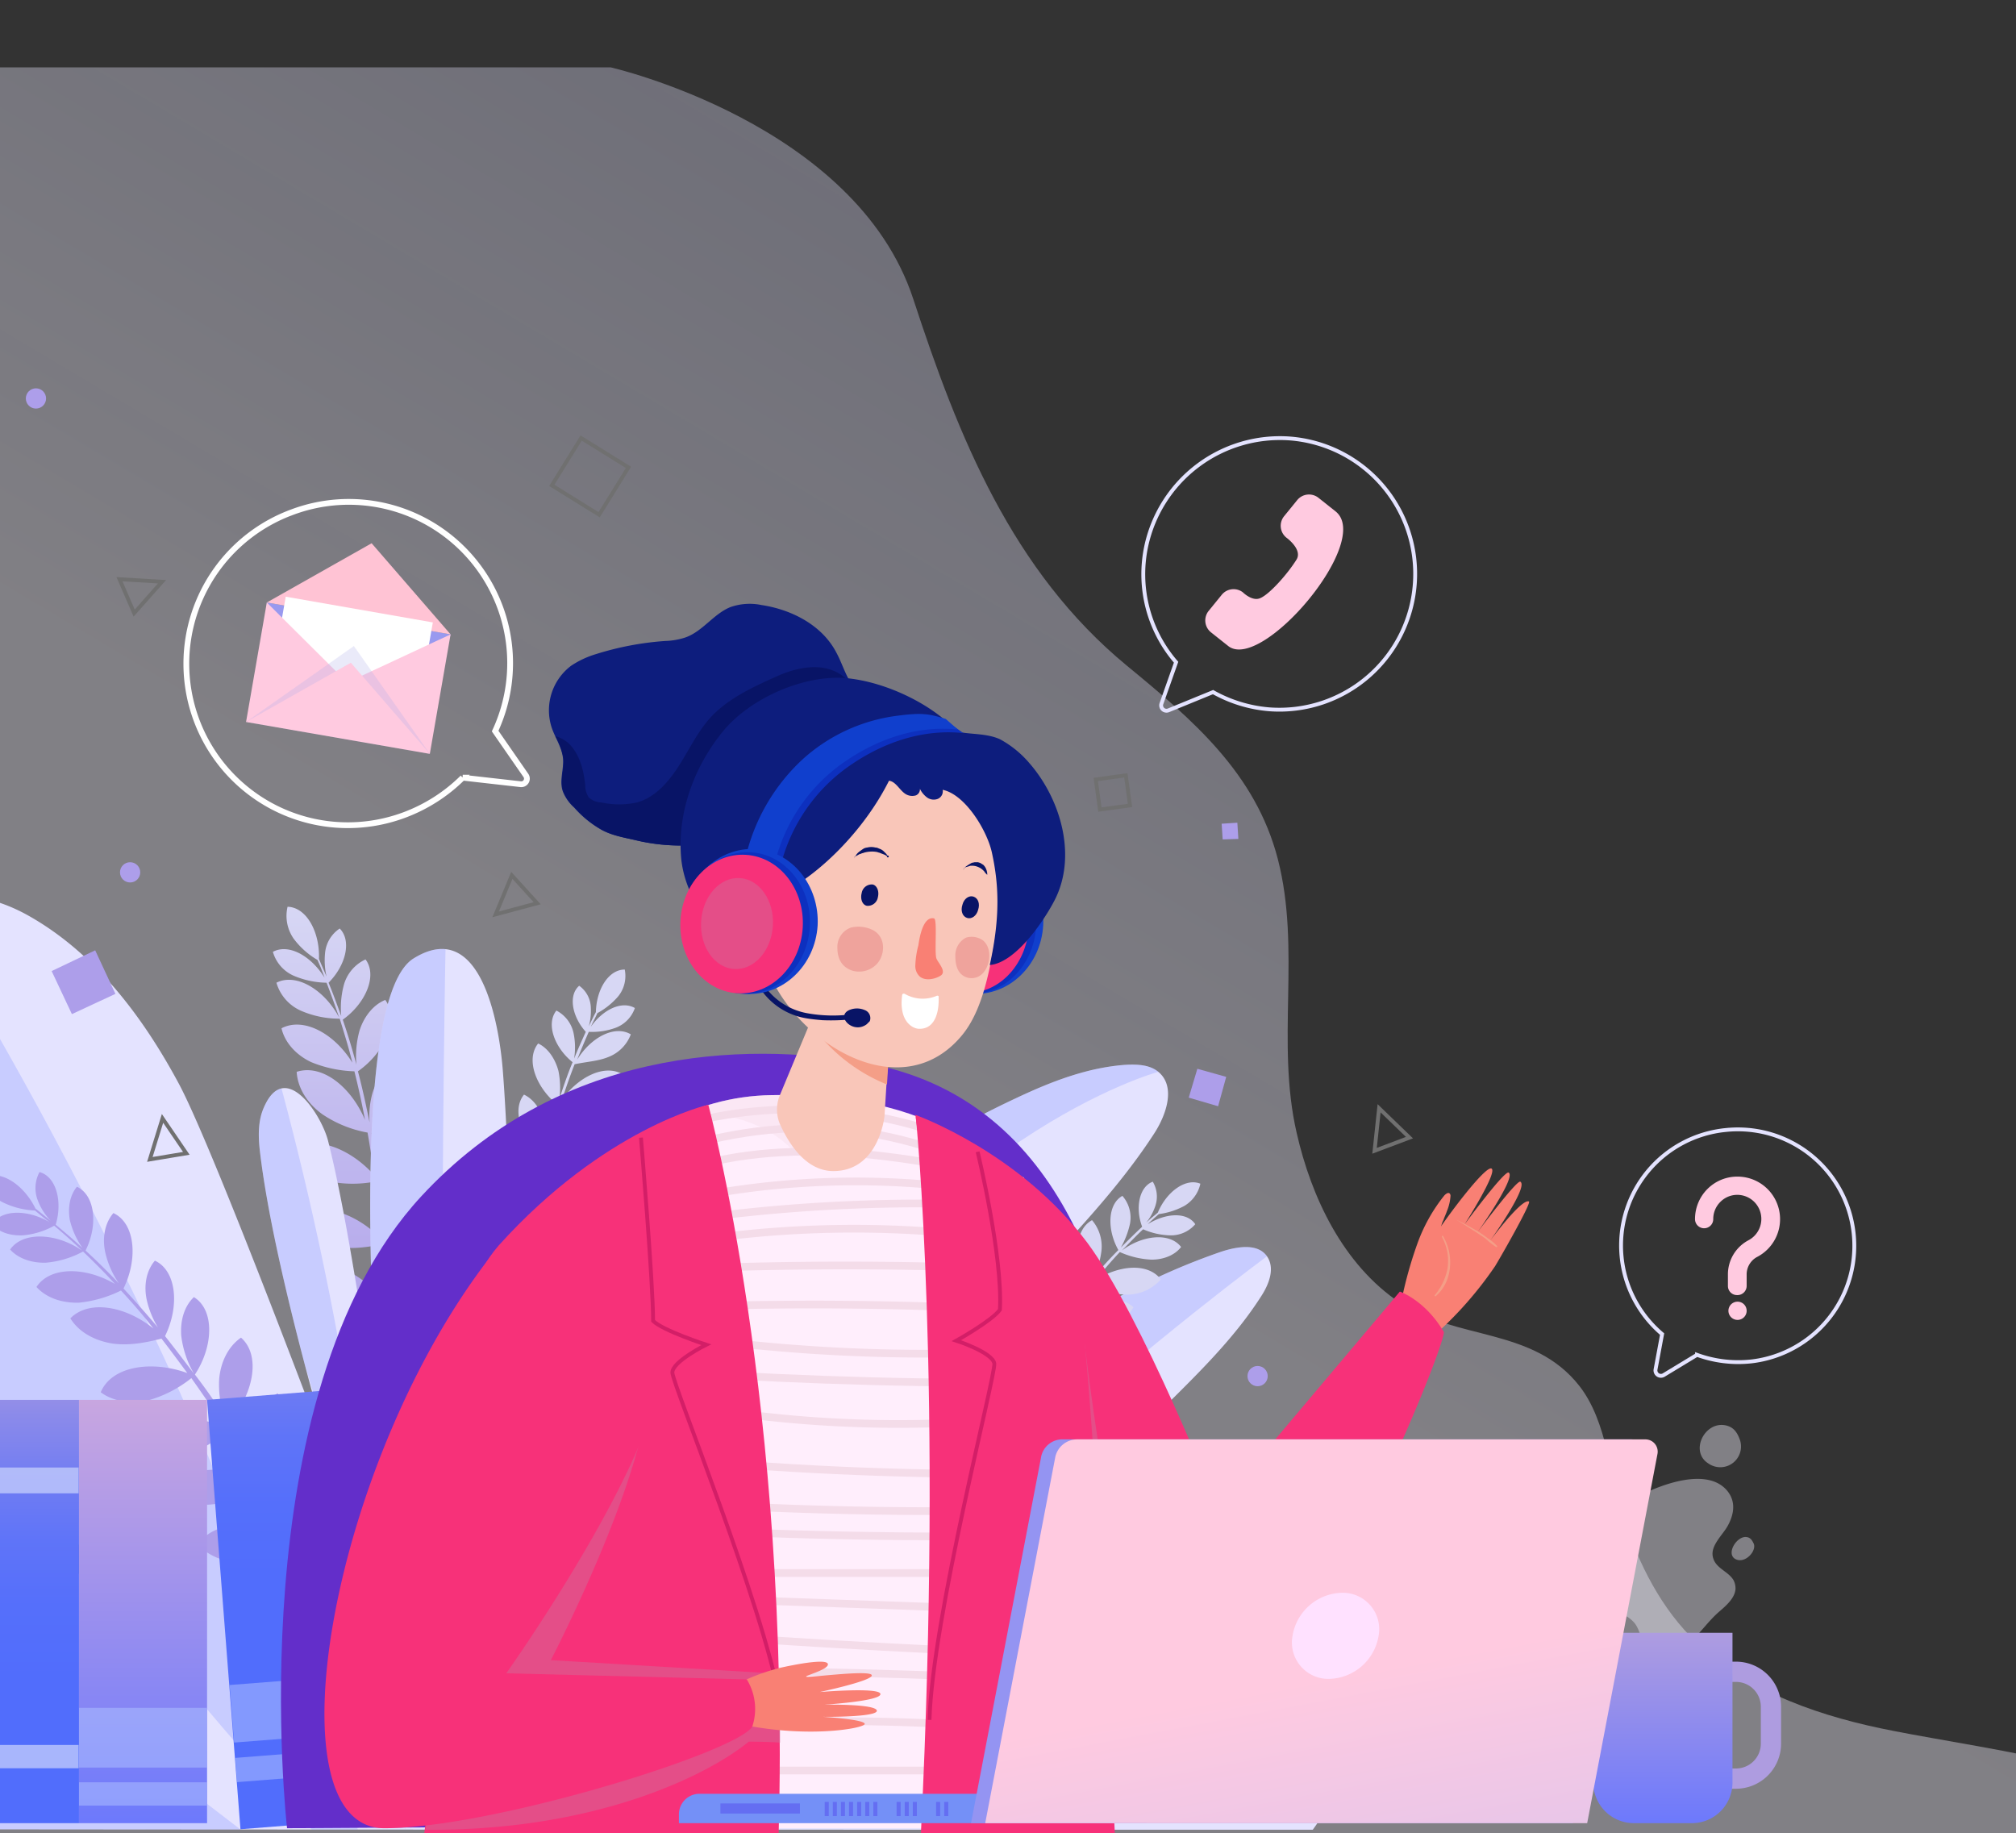 <svg id="OBJECTS" xmlns="http://www.w3.org/2000/svg" xmlns:xlink="http://www.w3.org/1999/xlink" width="523.173" height="475.743" viewBox="0 0 523.173 475.743">
  <rect x="0" y="0" width="523.173" height="475.743" fill="#333333" stroke="none"/>
  <defs>
    <clipPath id="clip-path">
      <rect id="Rectangle_187" data-name="Rectangle 187" width="523.173" height="475.743"/>
    </clipPath>
    <linearGradient id="linear-gradient" x1="2.174" y1="0.139" x2="1.286" y2="1.283" gradientUnits="objectBoundingBox">
      <stop offset="0" stop-color="#babeff" stop-opacity="0.2"/>
      <stop offset="1" stop-color="#f6f3ff" stop-opacity="0.4"/>
    </linearGradient>
    <linearGradient id="linear-gradient-2" x1="21.65" y1="1" x2="21.65" y2="-0.001" gradientUnits="objectBoundingBox">
      <stop offset="0" stop-color="#ad9eea"/>
      <stop offset="0.25" stop-color="#b3a6eb"/>
      <stop offset="0.645" stop-color="#c4bdef"/>
      <stop offset="1" stop-color="#d7d7f4"/>
    </linearGradient>
    <clipPath id="clip-path-2">
      <path id="Path_505" data-name="Path 505" d="M951.976,559.24a50.981,50.981,0,0,0,3.942-6.306c5.649-11.036,6.175-23.912,5.255-36.262a174.492,174.492,0,0,0-8.277-41.78c-1.708-4.993-3.942-10.511-8.934-12.613-3.679-1.577-8.014-.788-11.956.131a148.159,148.159,0,0,0-45.065,19.576c12.35-23.649,37.051-38.5,51.5-60.962,2.1-3.153,3.81-7.358,1.708-10.511-2.365-3.547-7.752-2.628-11.825-1.314a171.65,171.65,0,0,0-86.188,65.824c8.8-38.758,46.9-62.933,68.583-96.3,3.285-4.993,5.781-12.35,1.182-16.16-2.234-1.839-5.387-1.971-8.277-1.839-9.985.657-19.445,4.336-28.379,8.54a244.411,244.411,0,0,0-85.794,66.612c5.912-16.817,22.2-27.985,29.167-44.408,1.839-4.2,2.5-9.985-1.314-12.35-2.234-1.445-5.255-1.051-7.883-.394-35.474,8.671-64.641,71.079-64.641,71.079s-.788-59.78-3.022-87.9c-.92-11.3-5.518-39.678-23.124-28.773-18.788,11.562-8.409,128.888-8.409,128.888s-7.095-55.313-13.8-81.59c-1.708-6.7-11.168-21.416-16.686-8.54-1.445,3.285-1.445,7.095-1.051,10.774,3.547,31.4,19.839,84.743,19.839,84.743S667,382.923,657.676,365.58,636,331.814,618.786,322.092c-23.649-13.4-49.926-1.182-52.422,28.773-5.255,60.962,103.268,182.493,125.209,204.7-54-80.013-168.041-134.012-199.31-109.969-4.467,3.416-12.35,10.9-7.095,27.328,5.124,15.9,69.634,86.188,109.575,86.188C661.748,559.24,951.976,559.24,951.976,559.24Z" transform="translate(-483.425 -316.684)"/>
    </clipPath>
    <linearGradient id="linear-gradient-3" x1="7.548" y1="0.997" x2="8.402" y2="0.022" gradientUnits="objectBoundingBox">
      <stop offset="0" stop-color="#5b6dff" stop-opacity="0.2"/>
      <stop offset="1" stop-color="#5b6dff" stop-opacity="0.102"/>
    </linearGradient>
    <linearGradient id="linear-gradient-4" x1="21.339" y1="0.897" x2="23.265" y2="0.037" xlink:href="#linear-gradient-3"/>
    <linearGradient id="linear-gradient-5" x1="27.192" y1="0.872" x2="30.318" y2="0.054" xlink:href="#linear-gradient-3"/>
    <linearGradient id="linear-gradient-6" x1="10.515" y1="0.792" x2="11.389" y2="0.172" xlink:href="#linear-gradient-3"/>
    <linearGradient id="linear-gradient-7" x1="4.688" y1="0.736" x2="5.094" y2="0.212" xlink:href="#linear-gradient-3"/>
    <linearGradient id="linear-gradient-8" x1="5.113" y1="0.7" x2="5.411" y2="0.24" xlink:href="#linear-gradient-3"/>
    <linearGradient id="linear-gradient-9" x1="5.164" y1="1.207" x2="5.596" y2="-0.237" xlink:href="#linear-gradient-3"/>
    <linearGradient id="linear-gradient-10" x1="12.39" y1="0.765" x2="13.194" y2="-0.836" xlink:href="#linear-gradient-2"/>
    <linearGradient id="linear-gradient-11" x1="9.904" y1="0.916" x2="8.727" y2="0.061" xlink:href="#linear-gradient-2"/>
    <linearGradient id="linear-gradient-12" x1="21.514" y1="0.917" x2="20.188" y2="0.061" xlink:href="#linear-gradient-2"/>
    <linearGradient id="linear-gradient-13" x1="116.717" y1="10.45" x2="117.684" y2="11.368" xlink:href="#linear-gradient-2"/>
    <linearGradient id="linear-gradient-14" x1="68.078" y1="-7.157" x2="68.849" y2="-6.426" xlink:href="#linear-gradient-2"/>
    <linearGradient id="linear-gradient-15" x1="52.619" y1="22.061" x2="53.451" y2="22.85" xlink:href="#linear-gradient-2"/>
    <linearGradient id="linear-gradient-16" x1="213.4" y1="0.948" x2="213.768" y2="0.042" xlink:href="#linear-gradient-2"/>
    <linearGradient id="linear-gradient-17" x1="222.699" y1="0.957" x2="223.066" y2="0.051" xlink:href="#linear-gradient-2"/>
    <linearGradient id="linear-gradient-18" x1="102.058" y1="0.952" x2="102.425" y2="0.046" xlink:href="#linear-gradient-2"/>
    <linearGradient id="linear-gradient-19" x1="15.701" y1="0.499" x2="14.704" y2="0.499" gradientUnits="objectBoundingBox">
      <stop offset="0" stop-color="#b6bcfc"/>
      <stop offset="1" stop-color="#ffcae0"/>
    </linearGradient>
    <linearGradient id="linear-gradient-20" x1="13.926" y1="0.739" x2="12.955" y2="0.163" xlink:href="#linear-gradient-19"/>
    <linearGradient id="linear-gradient-21" x1="21.994" y1="0.5" x2="20.994" y2="0.5" gradientUnits="objectBoundingBox">
      <stop offset="0" stop-color="#a79efc"/>
      <stop offset="1" stop-color="#ffc3d4"/>
    </linearGradient>
    <linearGradient id="linear-gradient-22" x1="40.33" y1="0.5" x2="39.326" y2="0.5" xlink:href="#linear-gradient-19"/>
    <linearGradient id="linear-gradient-23" x1="37.575" y1="0.502" x2="36.577" y2="0.502" xlink:href="#linear-gradient-19"/>
    <linearGradient id="linear-gradient-24" x1="22.22" y1="0.5" x2="21.22" y2="0.5" xlink:href="#linear-gradient-19"/>
    <linearGradient id="linear-gradient-25" x1="21.611" y1="0.753" x2="21.611" y2="-0.207" gradientUnits="objectBoundingBox">
      <stop offset="0.337" stop-color="#516dfc"/>
      <stop offset="0.512" stop-color="#556ffb"/>
      <stop offset="0.669" stop-color="#5f74f8"/>
      <stop offset="0.818" stop-color="#727df2"/>
      <stop offset="0.963" stop-color="#8b8aea"/>
      <stop offset="1" stop-color="#938ee8"/>
    </linearGradient>
    <linearGradient id="linear-gradient-26" x1="33.988" y1="1" x2="33.988" gradientUnits="objectBoundingBox">
      <stop offset="0" stop-color="#6d79fc"/>
      <stop offset="1" stop-color="#c8a6e0"/>
    </linearGradient>
    <linearGradient id="linear-gradient-27" x1="26.148" y1="1" x2="26.148" y2="0" xlink:href="#linear-gradient-25"/>
    <linearGradient id="linear-gradient-28" x1="4.572" y1="1.106" x2="3.748" y2="0.193" gradientUnits="objectBoundingBox">
      <stop offset="0" stop-color="#12178f"/>
      <stop offset="0.194" stop-color="#1a1995"/>
      <stop offset="0.502" stop-color="#3120a6"/>
      <stop offset="0.881" stop-color="#562ac0"/>
      <stop offset="1" stop-color="#632eca"/>
    </linearGradient>
    <linearGradient id="linear-gradient-29" x1="13.821" y1="0.964" x2="13.076" y2="0.026" gradientUnits="objectBoundingBox">
      <stop offset="0.393" stop-color="#f9c6b9"/>
      <stop offset="0.575" stop-color="#f9c3b6"/>
      <stop offset="0.706" stop-color="#f9baad"/>
      <stop offset="0.822" stop-color="#f9aa9d"/>
      <stop offset="0.928" stop-color="#f99488"/>
      <stop offset="1" stop-color="#f98074"/>
    </linearGradient>
    <linearGradient id="linear-gradient-30" x1="35.286" y1="0.85" x2="34.085" y2="0.051" xlink:href="#linear-gradient-29"/>
    <linearGradient id="linear-gradient-31" x1="20.285" y1="0.487" x2="19.284" y2="0.487" gradientUnits="objectBoundingBox">
      <stop offset="0.184" stop-color="#f9c6b9"/>
      <stop offset="0.428" stop-color="#f9c3b6"/>
      <stop offset="0.605" stop-color="#f9baad"/>
      <stop offset="0.761" stop-color="#f9aa9d"/>
      <stop offset="0.903" stop-color="#f99488"/>
      <stop offset="1" stop-color="#f98074"/>
    </linearGradient>
    <linearGradient id="linear-gradient-32" x1="92.749" y1="5.101" x2="90.702" y2="5.977" gradientUnits="objectBoundingBox">
      <stop offset="0.133" stop-color="#f9c6b9"/>
      <stop offset="0.338" stop-color="#f9c2b5"/>
      <stop offset="0.547" stop-color="#f9b6a9"/>
      <stop offset="0.757" stop-color="#f9a195"/>
      <stop offset="0.967" stop-color="#f98579"/>
      <stop offset="1" stop-color="#f98074"/>
    </linearGradient>
    <linearGradient id="linear-gradient-33" x1="8.695" y1="0.836" x2="7.729" y2="0.169" gradientUnits="objectBoundingBox">
      <stop offset="0" stop-color="#babeff" stop-opacity="0.6"/>
      <stop offset="1" stop-color="#f6f3ff" stop-opacity="0.4"/>
    </linearGradient>
    <linearGradient id="linear-gradient-34" x1="13.757" y1="0.87" x2="12.682" y2="0.129" gradientUnits="objectBoundingBox">
      <stop offset="0.337" stop-color="#6d79fc"/>
      <stop offset="0.513" stop-color="#717bfa"/>
      <stop offset="0.671" stop-color="#7b81f6"/>
      <stop offset="0.822" stop-color="#8e8bee"/>
      <stop offset="0.967" stop-color="#a798e3"/>
      <stop offset="1" stop-color="#ae9ce0"/>
    </linearGradient>
    <linearGradient id="linear-gradient-35" x1="9.476" y1="1" x2="9.476" y2="0.001" gradientUnits="objectBoundingBox">
      <stop offset="0" stop-color="#6d79fc"/>
      <stop offset="1" stop-color="#ae9ce0"/>
    </linearGradient>
    <linearGradient id="linear-gradient-36" x1="3.617" y1="1.259" x2="3.123" y2="-0.24" xlink:href="#linear-gradient-19"/>
  </defs>
  <g id="Group_208" data-name="Group 208" transform="translate(0 0)">
    <g id="Group_207" data-name="Group 207" clip-path="url(#clip-path)">
      <g id="Group_138" data-name="Group 138" transform="translate(-15.766 17.474)">
        <path id="Path_495" data-name="Path 495" d="M312.9,611.469H902.947c-4.467-14.846-60.305-22.073-82.772-26.54-18.394-3.547-37.182-9.722-51.109-22.861-9.328-8.8-15.109-20.5-19.051-32.452-3.679-11.036-4.2-24.832-11.43-34.16-11.956-15.372-31.926-11.825-46.641-21.678s-22.992-27.328-26.8-44.145c-5.387-23.518,1.182-47.43-4.861-70.948-5.781-22.335-22.073-36.131-39.153-50.189-29.824-24.569-43.751-59.386-55.444-95.122-14.978-45.722-78.568-60.174-78.568-60.174H312.9Z" transform="translate(-312.9 -153.2)" fill="url(#linear-gradient)"/>
      </g>
      <g id="Group_143" data-name="Group 143" transform="translate(-127.872 232.267)">
        <path id="Path_496" data-name="Path 496" d="M706.808,422.137c-4.73.526-8.934,3.679-11.562,7.752a34.311,34.311,0,0,0-3.942,9.591c-.131-5.518-.263-11.168-.526-16.686,9.328-3.285,15.9-11.43,13.533-18.131-4.073.394-7.752,3.153-9.985,6.7a30.293,30.293,0,0,0-3.679,9.591c-.263-5.255-.657-10.379-1.051-15.5,9.2-3.416,15.635-11.43,13.27-18-4.073.394-7.752,3.153-9.985,6.7a30.985,30.985,0,0,0-3.547,8.934q-.591-6.5-1.577-13.007c7.752-4.2,12.482-12.35,9.328-17.737-3.416.92-6.175,3.942-7.62,7.226a25.388,25.388,0,0,0-1.708,10.379q-.788-6.109-1.971-12.219c6.963-4.993,10.642-13.533,6.963-18.525-3.285,1.314-5.65,4.6-6.7,8.014a21.972,21.972,0,0,0-.788,7.752c-.92-4.467-1.839-8.8-3.022-13.27,7.095-4.993,10.774-13.533,7.095-18.525-3.285,1.314-5.649,4.6-6.7,8.014a24.793,24.793,0,0,0-.788,8.8c-1.051-3.942-2.234-7.883-3.547-11.693,5.912-4.2,9.066-11.43,5.912-15.635a10.308,10.308,0,0,0-5.649,6.7,23.148,23.148,0,0,0-.657,8.014c-1.051-2.89-2.1-5.781-3.285-8.671,4.467-4.467,6.044-10.9,2.89-14.058a8.548,8.548,0,0,0-3.81,6.438,18.775,18.775,0,0,0,.394,6.044c-.657-1.577-1.314-3.022-1.971-4.6.263-6.832-3.153-13.4-8.146-13.533a10.323,10.323,0,0,0,1.577,8.277,20.748,20.748,0,0,0,6.175,5.518,47.909,47.909,0,0,1,1.839,4.6c-3.416-5.518-9.2-8.934-13.4-6.7A9.653,9.653,0,0,0,665.816,337a22.746,22.746,0,0,0,8.277,1.708c1.182,3.022,2.234,6.044,3.285,9.065-3.81-7.226-11.168-11.693-16.292-9.065a11.407,11.407,0,0,0,6.569,7.358,24.9,24.9,0,0,0,9.854,1.971c1.182,3.81,2.365,7.62,3.285,11.43-4.6-7.489-12.613-11.956-18.394-8.934.92,3.941,4.073,7.095,7.752,8.8A32.029,32.029,0,0,0,681.32,361.7q1.577,6.306,2.759,12.613c-3.679-8.671-11.168-14.584-17.737-12.481.263,4.467,3.022,8.409,6.7,11.036a30.51,30.51,0,0,0,11.693,4.73c.657,3.679,1.183,7.358,1.708,11.036-6.7-7.489-16.554-10.774-22.2-6.175,1.839,4.073,5.912,6.7,10.248,7.752a31.19,31.19,0,0,0,12.087.131c.657,4.861,1.182,9.854,1.577,14.715-7.095-7.226-17.211-9.985-22.6-5.124,2.1,3.942,6.306,6.306,10.642,7.226,3.941.788,8.146.263,12.087-.526.394,5.124.788,10.117,1.051,15.241-6.044-8.277-16.029-12.613-22.073-8.277,1.577,4.2,5.518,7.095,9.722,8.54,3.942,1.314,8.277,1.314,12.482,1.051.263,5.912.526,11.693.788,17.605-5.518-9.591-15.766-15.5-22.729-11.562,1.183,4.6,4.993,8.277,9.46,10.379a35.812,35.812,0,0,0,13.4,2.628c.263,6.175.394,12.219.657,18.262a.2.2,0,1,0,.394,0V443.158C701.947,439.217,709.567,429.757,706.808,422.137Z" transform="translate(-461.478 -315.957)" fill="url(#linear-gradient-2)"/>
        <g id="Group_142" data-name="Group 142">
          <g id="Group_139" data-name="Group 139">
            <path id="Path_497" data-name="Path 497" d="M951.976,559.24a50.981,50.981,0,0,0,3.942-6.306c5.649-11.036,6.175-23.912,5.255-36.262a174.492,174.492,0,0,0-8.277-41.78c-1.708-4.993-3.942-10.511-8.934-12.613-3.679-1.577-8.014-.788-11.956.131a148.159,148.159,0,0,0-45.065,19.576c12.35-23.649,37.051-38.5,51.5-60.962,2.1-3.153,3.81-7.358,1.708-10.511-2.365-3.547-7.752-2.628-11.825-1.314a171.65,171.65,0,0,0-86.188,65.824c8.8-38.758,46.9-62.933,68.583-96.3,3.285-4.993,5.781-12.35,1.182-16.16-2.234-1.839-5.387-1.971-8.277-1.839-9.985.657-19.445,4.336-28.379,8.54a244.411,244.411,0,0,0-85.794,66.612c5.912-16.817,22.2-27.985,29.167-44.408,1.839-4.2,2.5-9.985-1.314-12.35-2.234-1.445-5.255-1.051-7.883-.394-35.474,8.671-64.641,71.079-64.641,71.079s-.788-59.78-3.022-87.9c-.92-11.3-5.518-39.678-23.124-28.773-18.788,11.562-8.409,128.888-8.409,128.888s-7.095-55.313-13.8-81.59c-1.708-6.7-11.168-21.416-16.686-8.54-1.445,3.285-1.445,7.095-1.051,10.774,3.547,31.4,19.839,84.743,19.839,84.743S667,382.923,657.676,365.58,636,331.814,618.786,322.092c-23.649-13.4-49.926-1.182-52.422,28.773-5.255,60.962,103.268,182.493,125.209,204.7-54-80.013-168.041-134.012-199.31-109.969-4.467,3.416-12.35,10.9-7.095,27.328,5.124,15.9,69.634,86.188,109.575,86.188C661.748,559.24,951.976,559.24,951.976,559.24Z" transform="translate(-483.425 -316.684)" fill="#e4e3ff"/>
          </g>
          <g id="Group_141" data-name="Group 141">
            <g id="Group_140" data-name="Group 140" clip-path="url(#clip-path-2)">
              <path id="Path_498" data-name="Path 498" d="M822.719,561.338h11.956c-8.8-21.941-21.416-56.5-38.89-96.962C755.976,372.276,713.67,310,713.67,310c-10.248,4.993-31.926,23.649-34.16,38.89C672.941,395.137,822.719,561.338,822.719,561.338Z" transform="translate(-613.914 -318.782)" fill="url(#linear-gradient-3)"/>
              <path id="Path_499" data-name="Path 499" d="M684.121,354.5a836.833,836.833,0,0,1,22.2,113.122c7.752,62.539,10.248,80.539,10.248,80.539l-18.525-95.648L669.8,358.047Z" transform="translate(-483.331 -304.816)" fill="url(#linear-gradient-4)"/>
              <path id="Path_500" data-name="Path 500" d="M682.409,327S678.6,526.31,687.8,556s-9.985-.657-9.985-.657L665.46,453.917,656,330.942Z" transform="translate(-438.918 -313.447)" fill="url(#linear-gradient-5)"/>
              <path id="Path_501" data-name="Path 501" d="M675.6,372.3s-31.138,22.861-47.3,57.021c-33.372,70.816-34.423,123.9-34.423,123.9s-4.467-55.181,9.46-113.779S672.056,338.8,672.056,338.8Z" transform="translate(-341.721 -309.743)" fill="url(#linear-gradient-6)"/>
              <path id="Path_502" data-name="Path 502" d="M523.654,554.091s11.036-58.729,36.393-102.086c45.853-78.436,105.764-94.6,105.764-94.6s28.248-31.007-1.839-22.992S559.653,400.5,543.23,430.721c-23.255,42.7-37.707,97.356-28.248,127.443C524.574,588.382,523.654,554.091,523.654,554.091Z" transform="translate(-237.332 -311.534)" fill="url(#linear-gradient-7)"/>
              <path id="Path_503" data-name="Path 503" d="M497.942,542.172s37.313-63.721,73.181-96.042,65.035-53.736,65.035-53.736S642.071,374,634.976,374s-30.744,10.511-30.744,10.511l-54,48.612L538.277,456.9C538.146,457.035,510.555,498.158,497.942,542.172Z" transform="translate(-179.431 -298.696)" fill="url(#linear-gradient-8)"/>
              <path id="Path_504" data-name="Path 504" d="M674.9,428.649s27.328-24.043,95.911,12.613c68.714,36.656,162.26,113.91,162.26,113.91l-154.114,8.54-74.889-41.517Z" transform="translate(-706.529 -283.974)" fill="url(#linear-gradient-9)"/>
            </g>
          </g>
        </g>
        <path id="Path_506" data-name="Path 506" d="M766.846,468.756c7.489-8.54,9.722-20.365,3.679-25.751-3.942,2.759-6.175,7.489-6.569,12.35a30.04,30.04,0,0,0,1.183,10.248c-2.759-4.861-5.518-9.722-8.409-14.452,6.569-7.358,8.54-17.605,3.285-22.335-3.416,2.365-5.255,6.438-5.65,10.642a29.385,29.385,0,0,0,1.314,10.117c-2.628-4.467-5.518-8.8-8.277-13.138,6.438-7.358,8.409-17.474,3.153-22.073C747.138,416.728,745.3,420.8,744.9,425a26.741,26.741,0,0,0,1.182,9.591q-3.547-5.518-7.489-10.642c4.861-7.358,5.124-16.817-.263-20.1-2.628,2.5-3.547,6.306-3.285,9.985a25.721,25.721,0,0,0,3.285,9.854c-2.5-3.285-4.993-6.569-7.489-9.722,3.81-7.752,3.022-16.949-2.628-19.576-2.365,2.759-2.891,6.7-2.1,10.248a23.751,23.751,0,0,0,2.891,7.095c-2.891-3.416-5.912-6.832-8.934-10.117,3.81-7.752,3.022-16.949-2.628-19.576-2.365,2.759-2.891,6.7-2.1,10.248a23.056,23.056,0,0,0,3.547,8.014c-2.759-2.89-5.65-5.781-8.671-8.54,3.285-6.569,2.5-14.321-2.234-16.554-1.971,2.365-2.365,5.649-1.839,8.671a21.182,21.182,0,0,0,3.285,7.226c-2.234-2.1-4.6-4.073-6.963-6.044,1.839-6.044.131-12.482-4.2-13.664a8.8,8.8,0,0,0-.394,7.489,15.473,15.473,0,0,0,3.285,5.124l-3.942-3.153c-3.022-6.175-9.066-10.248-13.533-8.014a9.655,9.655,0,0,0,5.387,6.569,21.161,21.161,0,0,0,8.014,1.971c1.314,1.051,2.5,2.1,3.81,3.022-5.65-3.285-12.35-3.416-14.978.526,1.971,2.234,4.993,3.022,8.014,2.89a20.262,20.262,0,0,0,8.146-2.5c2.5,2.1,4.861,4.2,7.226,6.438-6.7-4.6-15.372-4.993-18.657-.263,2.234,2.5,5.912,3.547,9.328,3.416a24.641,24.641,0,0,0,9.591-2.89c2.891,2.759,5.65,5.518,8.277,8.409-7.62-4.467-16.817-4.6-20.365.788,2.759,3.022,6.963,4.2,11.036,4.073a31.573,31.573,0,0,0,10.9-3.153c2.89,3.153,5.781,6.438,8.409,9.854-7.357-5.912-16.817-7.489-21.547-2.628,2.365,3.81,6.7,5.912,11.168,6.569,4.2.526,8.409-.263,12.481-1.314,2.234,2.89,4.467,5.912,6.7,8.934-9.46-3.416-19.708-1.708-22.467,4.993,3.547,2.628,8.409,3.022,12.744,1.971a31.418,31.418,0,0,0,10.774-5.65c2.89,4.073,5.649,8.146,8.409,12.219-9.722-3.022-19.97-.657-22.335,6.306,3.679,2.5,8.54,2.628,12.876,1.314a31.106,31.106,0,0,0,10.379-6.175c2.759,4.2,5.518,8.54,8.146,12.876-9.328-4.467-20.1-3.547-23.386,3.153,3.416,2.89,8.146,3.679,12.613,2.89a34.079,34.079,0,0,0,11.43-4.993c3.022,4.993,6.044,10.117,9.066,15.109-9.46-5.912-21.153-6.175-25.489.526,3.285,3.547,8.409,4.993,13.138,4.6a32.74,32.74,0,0,0,13.007-4.073c3.153,5.255,6.175,10.642,9.2,15.9.131.263.526,0,.394-.263C772.364,479,769.736,473.88,766.846,468.756Z" transform="translate(-560.143 -299.512)" fill="url(#linear-gradient-10)"/>
        <path id="Path_507" data-name="Path 507" d="M571.538,384.336c.92-.92,1.971-1.839,2.89-2.628a19.241,19.241,0,0,0,6.569-2.1,8.891,8.891,0,0,0,4.2-5.781c-3.81-1.577-8.8,2.1-11.036,7.489-1.051.92-2.1,1.708-3.022,2.628a13.955,13.955,0,0,0,2.365-4.336,7.565,7.565,0,0,0-.657-6.306c-3.547,1.314-4.6,6.832-2.759,11.693-1.839,1.708-3.679,3.547-5.518,5.387a22.188,22.188,0,0,0,2.365-6.175,8.584,8.584,0,0,0-1.971-7.226c-3.81,2.1-4.073,8.671-1.051,14.058-2.365,2.365-4.6,4.861-6.832,7.489a17.806,17.806,0,0,0,2.365-6.7,10.5,10.5,0,0,0-2.365-8.54c-4.6,2.5-4.861,10.248-1.182,16.686-2.365,2.89-4.6,5.781-6.832,8.8a18.461,18.461,0,0,0,1.971-5.912,10.5,10.5,0,0,0-2.365-8.54c-4.6,2.5-4.861,10.248-1.314,16.554-1.971,2.759-3.81,5.518-5.65,8.277a20.245,20.245,0,0,0,2.1-8.146,10,10,0,0,0-3.285-8.146c-4.336,3.022-3.679,10.9.788,16.817-1.971,3.022-3.81,6.044-5.65,9.2a22.187,22.187,0,0,0,.394-7.752c-.526-3.416-2.234-6.832-5.255-8.671-4.2,4.2-2.1,12.613,3.679,18.394-2.1,3.679-4.2,7.489-6.175,11.3a22.055,22.055,0,0,0,.526-8.277c-.526-3.416-2.234-6.832-5.255-8.671-4.2,4.2-2.1,12.744,3.81,18.525-2.1,4.073-4.2,8.277-6.175,12.481a25.884,25.884,0,0,0,.394-8.409,13.661,13.661,0,0,0-6.175-10.117c-4.861,4.861-2.365,14.715,4.336,21.547-2.1,4.467-4.2,8.934-6.175,13.27-.131.263.263.394.394.263l7.095-13.8c3.547,1.445,7.226,2.759,11.036,2.759,4.073,0,8.277-1.445,10.9-4.6-3.942-5.387-13.664-4.6-21.416.657,2.234-4.336,4.467-8.671,6.832-13.007a26.118,26.118,0,0,0,9.854,3.547c3.679.394,7.752-.394,10.379-3.022-3.153-5.387-12.087-5.65-19.708-1.577,1.971-3.679,4.073-7.489,6.175-11.168a26.292,26.292,0,0,0,8.934,4.6,12.93,12.93,0,0,0,10.774-1.708c-2.365-5.65-11.036-7.095-19.051-4.2,2.1-3.547,4.2-7.095,6.438-10.642a26.932,26.932,0,0,0,9.328,4.073c3.679.657,7.752.131,10.642-2.365-2.628-5.518-11.3-6.438-19.051-3.153,1.708-2.628,3.416-5.124,5.124-7.752a25.846,25.846,0,0,0,10.511.526,12.941,12.941,0,0,0,9.066-6.044c-4.2-3.81-11.825-2.1-17.737,3.022,2.1-2.89,4.2-5.65,6.438-8.409a25.389,25.389,0,0,0,9.328,2.1,11.652,11.652,0,0,0,9.066-3.942c-3.285-4.336-10.774-3.81-17.08.263,2.1-2.5,4.2-4.993,6.438-7.358a22.479,22.479,0,0,0,8.277,1.971c2.89,0,5.912-1.051,7.62-3.285-2.89-3.81-9.985-3.153-15.372.92,1.839-1.839,3.679-3.81,5.518-5.518a18.522,18.522,0,0,0,6.963,1.577,8.3,8.3,0,0,0,6.569-2.891C581.654,381.052,576.136,381.446,571.538,384.336Z" transform="translate(-145.817 -298.916)" fill="url(#linear-gradient-11)"/>
        <path id="Path_508" data-name="Path 508" d="M661.809,354.13a10.1,10.1,0,0,0,5.912-5.912c-4.2-2.5-10.379.788-13.927,6.569.92-2.365,1.971-4.861,3.022-7.226a17.6,17.6,0,0,0,6.963-1.051,8.381,8.381,0,0,0,4.993-5.124c-3.416-1.971-8.277.394-11.43,4.861.526-1.182,1.182-2.365,1.708-3.547a19.1,19.1,0,0,0,5.387-4.336,8.423,8.423,0,0,0,1.708-6.963c-4.2,0-7.357,5.124-7.489,11.036-.657,1.182-1.182,2.365-1.839,3.679a14.951,14.951,0,0,0,.526-4.861,7.209,7.209,0,0,0-3.022-5.65c-2.89,2.5-1.839,8.014,1.708,11.956-1.051,2.365-2.1,4.6-3.022,6.963a18.344,18.344,0,0,0-.131-6.569,8.611,8.611,0,0,0-4.467-5.912c-2.759,3.416-.526,9.591,4.2,13.4-1.314,3.153-2.365,6.306-3.416,9.46a22.27,22.27,0,0,0-.263-7.226c-.788-2.891-2.5-5.781-5.255-7.095-3.285,4.073-.657,11.3,4.993,15.9-1.182,3.547-2.1,7.095-3.022,10.642a19.589,19.589,0,0,0-.394-6.175c-.788-2.89-2.5-5.781-5.255-7.095-3.285,4.073-.657,11.3,4.993,15.9-.788,3.153-1.445,6.438-2.1,9.722a22.11,22.11,0,0,0-1.051-8.277,10.483,10.483,0,0,0-6.044-6.438c-2.89,4.467.657,11.43,6.963,15.372-.657,3.547-1.314,7.095-1.839,10.642a23.2,23.2,0,0,0-2.5-7.358,11.641,11.641,0,0,0-8.146-6.044c-2.365,5.387,2.759,12.482,10.248,15.766-.657,4.2-1.182,8.54-1.577,12.744A21.508,21.508,0,0,0,636.32,408a11.641,11.641,0,0,0-8.146-6.044c-2.365,5.518,2.89,12.613,10.511,15.766-.526,4.6-.788,9.2-1.182,13.8a23.48,23.48,0,0,0-2.759-7.883,13.712,13.712,0,0,0-9.46-7.095c-2.759,6.306,3.153,14.452,11.956,18.394-.263,4.861-.526,9.854-.788,14.715a.2.2,0,1,0,.394,0c.526-5.124.92-10.248,1.445-15.372a27.451,27.451,0,0,0,11.3-1.577c3.81-1.445,7.226-4.336,8.409-8.277-5.649-3.547-14.452.788-19.576,8.54.394-4.861.92-9.722,1.445-14.715a30.443,30.443,0,0,0,10.379-.263c3.679-.92,7.095-3.285,8.54-6.7-4.861-3.81-13.4-.788-18.919,5.912q.591-6.306,1.577-12.613a26.3,26.3,0,0,0,10.117.92c3.679-.526,7.358-2.365,9.328-5.518-4.336-4.336-12.876-2.5-19.182,3.153q.788-6.109,1.971-12.219a26.367,26.367,0,0,0,10.117.394,12.94,12.94,0,0,0,9.065-6.044c-4.467-4.073-12.876-1.839-18.919,4.073.526-3.022,1.182-6.044,1.839-9.066a29.042,29.042,0,0,0,9.985-3.416c3.153-1.971,5.781-5.255,6.175-8.934-5.387-1.971-11.825,2.5-15.372,9.328.788-3.416,1.708-6.832,2.759-10.117a24.8,24.8,0,0,0,9.328-1.445,11.975,11.975,0,0,0,6.963-7.095c-4.6-2.759-11.43.526-15.766,6.569,1.051-3.153,2.1-6.175,3.285-9.2C656.291,355.312,659.181,355.181,661.809,354.13Z" transform="translate(-376.144 -312.066)" fill="url(#linear-gradient-12)"/>
      </g>
      <g id="Group_144" data-name="Group 144" transform="translate(6.701 100.772)">
        <path id="Path_509" data-name="Path 509" d="M472.783,358.8,471.6,369.836l9.066-3.416Z" transform="translate(-121.592 -171.972)" fill="none" stroke="#707070" stroke-miterlimit="10" stroke-width="1"/>
        <path id="Path_510" data-name="Path 510" d="M643.9,322.917l10.773-2.891L648.1,312.8Z" transform="translate(-521.975 -186.408)" fill="none" stroke="#707070" stroke-miterlimit="10" stroke-width="1"/>
        <path id="Path_511" data-name="Path 511" d="M716.485,360.8,713.2,371.442l9.46-1.577Z" transform="translate(-681.011 -171.344)" fill="none" stroke="#707070" stroke-miterlimit="10" stroke-width="1"/>
        <path id="Path_512" data-name="Path 512" d="M729.036,254.957,718,254.3l3.81,8.8Z" transform="translate(-693.694 -204.768)" fill="none" stroke="#707070" stroke-miterlimit="10" stroke-width="1"/>
        <rect id="Rectangle_165" data-name="Rectangle 165" width="14.452" height="14.452" transform="translate(144.116 12.899) rotate(31.81)" fill="none" stroke="#707070" stroke-miterlimit="10" stroke-width="1"/>
        <path id="Path_513" data-name="Path 513" d="M509.736,306.6l-4.073.131-.263-4.073,4.073-.263Z" transform="translate(-195.07 -189.672)" fill="url(#linear-gradient-13)"/>
        <path id="Path_514" data-name="Path 514" d="M743.755,338.9l-11.3,5.255L727.2,332.987l11.3-5.387Z" transform="translate(-720.499 -181.763)" fill="url(#linear-gradient-14)"/>
        <path id="Path_515" data-name="Path 515" d="M515.42,360.722l-7.62-2.234L510.034,351l7.489,2.1Z" transform="translate(-206.01 -174.42)" fill="url(#linear-gradient-15)"/>
        <rect id="Rectangle_166" data-name="Rectangle 166" width="7.883" height="7.883" transform="translate(277.658 101.505) rotate(-7.863)" fill="none" stroke="#707070" stroke-miterlimit="10" stroke-width="1"/>
        <ellipse id="Ellipse_52" data-name="Ellipse 52" cx="2.628" cy="2.628" rx="2.628" ry="2.628" transform="translate(24.438 122.976)" fill="url(#linear-gradient-16)"/>
        <ellipse id="Ellipse_53" data-name="Ellipse 53" cx="2.628" cy="2.628" rx="2.628" ry="2.628" transform="translate(0)" fill="url(#linear-gradient-17)"/>
        <ellipse id="Ellipse_54" data-name="Ellipse 54" cx="2.628" cy="2.628" rx="2.628" ry="2.628" transform="translate(317.031 253.703)" fill="url(#linear-gradient-18)"/>
      </g>
      <g id="Group_151" data-name="Group 151" transform="translate(48.673 113.681)">
        <g id="Group_145" data-name="Group 145" transform="translate(248.019)">
          <path id="Path_516" data-name="Path 516" d="M508.361,226.523a35.493,35.493,0,0,0-37.182,27.985,34.9,34.9,0,0,0,7.752,30.087l-3.81,10.774a1.384,1.384,0,0,0,1.839,1.708l11.562-4.73a35.769,35.769,0,0,0,14.584,4.467,35.243,35.243,0,1,0,5.255-70.291Z" transform="translate(-470.416 -226.426)" fill="none" stroke="#e4e3ff" stroke-miterlimit="10" stroke-width="1"/>
          <path id="Path_517" data-name="Path 517" d="M490.653,276.894l-4.467-3.547a3.949,3.949,0,0,1-.657-5.518l3.416-4.2a3.949,3.949,0,0,1,5.518-.657s2.5,2.5,4.6,1.445c2.365-1.051,6.963-6.175,9.328-9.985,1.577-2.628-2.628-5.65-2.628-5.65a3.949,3.949,0,0,1-.657-5.518l3.416-4.2a3.949,3.949,0,0,1,5.518-.657l4.467,3.547C528.229,249.7,499.324,283.726,490.653,276.894Z" transform="translate(-468.605 -222.929)" fill="url(#linear-gradient-19)"/>
        </g>
        <g id="Group_146" data-name="Group 146" transform="translate(372.026 179.404)">
          <path id="Path_518" data-name="Path 518" d="M410.863,363.139a30.12,30.12,0,0,0-16.423,52.948l-1.708,9.2a1.411,1.411,0,0,0,2.1,1.445l8.671-5.255a31.255,31.255,0,0,0,14.058,1.708,30.208,30.208,0,0,0-6.7-60.043Z" transform="translate(-383.804 -362.975)" fill="none" stroke="#e4e3ff" stroke-miterlimit="10" stroke-width="1"/>
          <path id="Path_519" data-name="Path 519" d="M411.8,400.679v-2.89a5.143,5.143,0,0,1,2.628-4.6,11.044,11.044,0,0,0-4.861-20.89,10.907,10.907,0,0,0-7.883,3.153,11.027,11.027,0,0,0-3.285,7.883,2.365,2.365,0,0,0,4.73,0,6.257,6.257,0,0,1,1.839-4.467,6.183,6.183,0,0,1,4.336-1.839h.131a6.253,6.253,0,0,1,2.759,11.825,10.019,10.019,0,0,0-5.255,8.934v2.89a2.355,2.355,0,0,0,2.365,2.365A2.387,2.387,0,0,0,411.8,400.679Zm0,6.438a2.365,2.365,0,1,1-2.365-2.365A2.355,2.355,0,0,1,411.8,407.117Z" transform="translate(-379.224 -360.048)" fill="url(#linear-gradient-20)"/>
        </g>
        <g id="Group_150" data-name="Group 150" transform="translate(0 16.582)">
          <g id="Group_147" data-name="Group 147">
            <path id="Path_520" data-name="Path 520" d="M672.924,241.744A41.857,41.857,0,0,1,725.74,298.5l8.014,11.562a1.454,1.454,0,0,1-1.314,2.234l-15.109-1.708a42.7,42.7,0,0,1-15.241,9.722,41.9,41.9,0,0,1-29.167-78.568Z" transform="translate(-645.919 -239.047)" fill="none" stroke="#fff" stroke-miterlimit="10" stroke-width="1.5"/>
          </g>
          <g id="Group_149" data-name="Group 149" transform="translate(15.18 10.712)">
            <g id="Group_148" data-name="Group 148">
              <path id="Path_521" data-name="Path 521" d="M700.415,295.425,661,288.067l.657-29.167,47.693,8.277Z" transform="translate(-656.27 -243.528)" fill="#9999ef"/>
              <path id="Path_522" data-name="Path 522" d="M708.693,270.849,661,262.572,688.2,247.2Z" transform="translate(-655.613 -247.2)" fill="url(#linear-gradient-21)"/>
              <rect id="Rectangle_167" data-name="Rectangle 167" width="38.757" height="32.713" transform="translate(10.296 13.866) rotate(9.922)" fill="#fff"/>
              <path id="Path_523" data-name="Path 523" d="M686.787,258.9,681.4,289.907l26.277-10.248Z" transform="translate(-681.4 -243.528)" fill="url(#linear-gradient-22)"/>
              <path id="Path_524" data-name="Path 524" d="M687.8,265.2l-5.387,31.007L661,277.682Z" transform="translate(-634.723 -241.551)" fill="url(#linear-gradient-23)"/>
              <path id="Path_525" data-name="Path 525" d="M712.792,295.485,665.1,287.208,693.085,267.5Z" transform="translate(-665.1 -240.829)" fill="#adadea" opacity="0.25"/>
              <path id="Path_526" data-name="Path 526" d="M712.792,294.449,665.1,286.172,692.3,270.8Z" transform="translate(-665.1 -239.793)" fill="url(#linear-gradient-24)"/>
            </g>
          </g>
        </g>
      </g>
      <g id="Group_155" data-name="Group 155" transform="translate(-26.014 360.256)">
        <g id="Group_152" data-name="Group 152" transform="translate(79.75)">
          <path id="Path_527" data-name="Path 527" d="M720.3,525.514l-38.233,3.022L673.4,417.122l38.1-3.022Z" transform="translate(-673.4 -414.1)" fill="url(#linear-gradient-25)"/>
          <rect id="Rectangle_168" data-name="Rectangle 168" width="38.235" height="14.978" transform="translate(5.852 77.011) rotate(-4.472)" fill="#abbdff" opacity="0.55"/>
          <rect id="Rectangle_169" data-name="Rectangle 169" width="38.235" height="6.307" transform="translate(7.295 95.925) rotate(-4.472)" fill="#abbdff" opacity="0.55"/>
        </g>
        <g id="Group_153" data-name="Group 153" transform="translate(46.471 3.022)">
          <path id="Path_528" data-name="Path 528" d="M742.34,526.237H709.1V416.4h33.24Z" transform="translate(-709.061 -416.4)" fill="url(#linear-gradient-26)"/>
          <rect id="Rectangle_170" data-name="Rectangle 170" width="33.24" height="15.503" transform="translate(0 79.908)" fill="#abbdff" opacity="0.55"/>
          <rect id="Rectangle_171" data-name="Rectangle 171" width="33.24" height="6.044" transform="translate(0 99.232)" fill="#abbdff" opacity="0.55"/>
        </g>
        <g id="Group_154" data-name="Group 154" transform="translate(0 3.022)">
          <path id="Path_529" data-name="Path 529" d="M780.91,526.237H734.4V416.4h46.51Z" transform="translate(-734.4 -416.4)" fill="url(#linear-gradient-27)"/>
          <rect id="Rectangle_172" data-name="Rectangle 172" width="46.379" height="6.701" transform="translate(0.032 17.546)" fill="#c5cffc" opacity="0.75"/>
          <rect id="Rectangle_173" data-name="Rectangle 173" width="46.379" height="6.044" transform="translate(0.032 89.546)" fill="#c5cffc" opacity="0.75"/>
        </g>
      </g>
      <g id="Group_187" data-name="Group 187" transform="translate(72.912 156.715)">
        <path id="Path_530" data-name="Path 530" d="M526.505,549.008S513.63,436.674,561.322,385.04c35.211-38.1,83.035-40.466,115.618-34.554C775.216,368.223,742.5,547.694,742.5,547.694" transform="translate(-524.922 -231.294)" fill="url(#linear-gradient-28)"/>
        <g id="Group_171" data-name="Group 171" transform="translate(11.284 127.45)">
          <g id="Group_158" data-name="Group 158" transform="translate(35.758)">
            <path id="Path_531" data-name="Path 531" d="M687.153,389.181c-6.832-12.482-21.284-33.634-68.845-32.977-42.569.526-65.3,45.722-69.765,54.524l-.788,1.577L537.9,546.448H696.612S694.116,401.794,687.153,389.181Z" transform="translate(-537.9 -356.184)" fill="#ffeefc"/>
            <g id="Group_156" data-name="Group 156" transform="translate(41.123 3.725)">
              <path id="Path_532" data-name="Path 532" d="M550.2,370.051c33.109-11.562,62.145-9.591,93.02,6.963" transform="translate(-541.791 -357.858)" fill="none" stroke="#f4dce9" stroke-miterlimit="10" stroke-width="2"/>
              <path id="Path_533" data-name="Path 533" d="M547.9,374.379c14.846-6.175,31.138-7.62,47.167-6.832,16.029.92,31.8,4.2,47.43,7.489" transform="translate(-538.046 -356.406)" fill="none" stroke="#f4dce9" stroke-miterlimit="10" stroke-width="2"/>
              <path id="Path_534" data-name="Path 534" d="M548.4,381.068a216.688,216.688,0,0,1,100.509-3.547" transform="translate(-545.115 -354.555)" fill="none" stroke="#f4dce9" stroke-miterlimit="10" stroke-width="2"/>
              <path id="Path_535" data-name="Path 535" d="M540.9,382.855a433.951,433.951,0,0,1,67.794-5.255c11.956,0,24.306.526,35.342,5.387" transform="translate(-530.389 -353.189)" fill="none" stroke="#f4dce9" stroke-miterlimit="10" stroke-width="2"/>
              <path id="Path_536" data-name="Path 536" d="M542.9,388.252A278.861,278.861,0,0,1,649.321,387.2" transform="translate(-538.302 -351.623)" fill="none" stroke="#f4dce9" stroke-miterlimit="10" stroke-width="2"/>
              <path id="Path_537" data-name="Path 537" d="M538.9,391.361a1024.792,1024.792,0,0,1,113.648.131" transform="translate(-536.272 -349.345)" fill="none" stroke="#f4dce9" stroke-miterlimit="10" stroke-width="2"/>
              <path id="Path_538" data-name="Path 538" d="M540.4,398.27a962.156,962.156,0,0,1,101.166,1.445" transform="translate(-527.262 -346.925)" fill="none" stroke="#f4dce9" stroke-miterlimit="10" stroke-width="2"/>
              <path id="Path_539" data-name="Path 539" d="M534.4,403.7a447.87,447.87,0,0,0,107.735,2.628" transform="translate(-519.948 -344.998)" fill="none" stroke="#f4dce9" stroke-miterlimit="10" stroke-width="2"/>
              <path id="Path_540" data-name="Path 540" d="M540.4,411c32.846,2.1,65.692,3.022,98.538,2.5" transform="translate(-524.634 -342.707)" fill="none" stroke="#f4dce9" stroke-miterlimit="10" stroke-width="2"/>
              <path id="Path_541" data-name="Path 541" d="M539.8,416.7a313.2,313.2,0,0,0,103.268,2.891" transform="translate(-527.976 -340.918)" fill="none" stroke="#f4dce9" stroke-miterlimit="10" stroke-width="2"/>
              <path id="Path_542" data-name="Path 542" d="M547.4,428.3c29.3,2.628,58.729,3.81,88.028,3.547" transform="translate(-530.32 -337.277)" fill="none" stroke="#f4dce9" stroke-miterlimit="10" stroke-width="2"/>
              <path id="Path_543" data-name="Path 543" d="M541.9,436.4a1013.6,1013.6,0,0,0,103.794,2.1" transform="translate(-533.36 -334.735)" fill="none" stroke="#f4dce9" stroke-miterlimit="10" stroke-width="2"/>
              <path id="Path_544" data-name="Path 544" d="M538.4,441.4q58.138,3.547,116.275,2.234" transform="translate(-537.743 -333.166)" fill="none" stroke="#f4dce9" stroke-miterlimit="10" stroke-width="2"/>
              <path id="Path_545" data-name="Path 545" d="M536.4,450.6H642.164" transform="translate(-522.605 -330.279)" fill="none" stroke="#f4dce9" stroke-miterlimit="10" stroke-width="2"/>
              <path id="Path_546" data-name="Path 546" d="M539.4,455.1c38.5,1.314,77.123,2.759,115.618,4.073" transform="translate(-539.4 -328.866)" fill="none" stroke="#f4dce9" stroke-miterlimit="10" stroke-width="2"/>
              <path id="Path_547" data-name="Path 547" d="M533.4,462.4c37.445,2.759,74.889,4.861,112.334,6.044" transform="translate(-522.232 -326.575)" fill="none" stroke="#f4dce9" stroke-miterlimit="10" stroke-width="2"/>
              <path id="Path_548" data-name="Path 548" d="M537.9,469.7c38.1.131,76.2,1.051,114.3,3.022" transform="translate(-534.615 -324.284)" fill="none" stroke="#f4dce9" stroke-miterlimit="10" stroke-width="2"/>
              <path id="Path_549" data-name="Path 549" d="M540.9,481.618a497.279,497.279,0,0,1,97.881,1.445" transform="translate(-525.134 -321.092)" fill="none" stroke="#f4dce9" stroke-miterlimit="10" stroke-width="2"/>
              <path id="Path_550" data-name="Path 550" d="M539.9,489.6H643.037" transform="translate(-528.076 -318.039)" fill="none" stroke="#f4dce9" stroke-miterlimit="10" stroke-width="2"/>
              <path id="Path_551" data-name="Path 551" d="M544.4,495.5l78.831.788" transform="translate(-514.182 -316.187)" fill="none" stroke="#f4dce9" stroke-miterlimit="10" stroke-width="2"/>
              <path id="Path_552" data-name="Path 552" d="M561.1,367.4c.657-1.708,2.628-2.5,4.336-3.022,23.386-8.014,52.817-6.963,75.546,2.628" transform="translate(-553.874 -359.02)" fill="none" stroke="#f4dce9" stroke-miterlimit="10" stroke-width="2"/>
            </g>
            <g id="Group_157" data-name="Group 157" transform="translate(62.013)" opacity="0.4">
              <path id="Path_553" data-name="Path 553" d="M580.156,359.358l.92,1.314c5.387.657,15.109,2.234,22.2,9.2a17.262,17.262,0,0,0,7.62,4.467c2.891.788,6.175.394,8.146-1.839a10.594,10.594,0,0,0,1.971-4.467,20.358,20.358,0,0,0-.788-10.117c0-.131,0-.131-.131-.263a118.474,118.474,0,0,0-21.416-1.445A59.484,59.484,0,0,0,580.156,359.358Z" transform="translate(-580.156 -356.185)" fill="#f4dce9"/>
            </g>
          </g>
          <g id="Group_166" data-name="Group 166" transform="translate(153.347 5.144)">
            <g id="Group_165" data-name="Group 165" transform="translate(126.26 13.893)">
              <g id="Group_159" data-name="Group 159" transform="translate(0)">
                <path id="Path_554" data-name="Path 554" d="M454.005,416.036a97.092,97.092,0,0,0,18.131-19.97c.92-1.445,9.591-16.554,8.8-16.817-1.971-.788-10.117,10.248-10.117,10.248s10.117-14.058,7.883-15.372c-.92-.526-11.036,13.007-11.036,13.007s9.985-14.058,8.014-15.372c-1.051-.657-11.43,13.4-11.43,13.4s8.671-13.533,6.963-14.452c-1.577-.788-11.693,12.482-16.16,19.576s-7.095,22.2-7.095,22.2" transform="translate(-447.961 -370.674)" fill="url(#linear-gradient-29)"/>
              </g>
              <g id="Group_160" data-name="Group 160" transform="translate(0 6.382)">
                <path id="Path_555" data-name="Path 555" d="M463.241,402.949a106.5,106.5,0,0,1,3.942-14.058,43.388,43.388,0,0,1,7.095-12.744c.394-.394,1.051-.92,1.445-.394a.984.984,0,0,1,.131.657,12.446,12.446,0,0,1-.92,3.81c-.263.788-.657,1.577-.92,2.365a5.58,5.58,0,0,0-.526,3.81,7.853,7.853,0,0,0,.788,1.445c2.759,4.336,3.416,12.744-4.073,18.788" transform="translate(-463.241 -375.532)" fill="url(#linear-gradient-30)"/>
              </g>
              <g id="Group_162" data-name="Group 162" transform="translate(8.504 17.456)">
                <g id="Group_161" data-name="Group 161" transform="translate(0)">
                  <path id="Path_556" data-name="Path 556" d="M465.695,384.012c2.89,4.73,2.628,11.825-1.839,15.635-.131.131-.394,0-.263-.263a15.051,15.051,0,0,0,3.285-6.832,12.871,12.871,0,0,0-1.445-8.277c0-.263.263-.394.263-.263Z" transform="translate(-463.557 -383.961)" fill="#f49e87"/>
                </g>
              </g>
              <g id="Group_164" data-name="Group 164" transform="translate(14 13.245)">
                <g id="Group_163" data-name="Group 163">
                  <path id="Path_557" data-name="Path 557" d="M454.319,380.814c1.971.92,3.81,1.971,5.65,3.022a31.865,31.865,0,0,1,2.628,1.839,11.775,11.775,0,0,1,2.365,1.971c.131.131,0,.394-.263.263a18.31,18.31,0,0,1-2.5-1.971c-.788-.657-1.708-1.182-2.628-1.839-1.708-1.051-3.416-2.234-5.255-3.285-.131,0,0-.131,0,0Z" transform="translate(-454.261 -380.756)" fill="#f49e87"/>
                </g>
              </g>
            </g>
            <path id="Path_558" data-name="Path 558" d="M464.8,360.1s27.065,9.591,44.671,33.24c14.189,19.182,33.766,68.714,33.766,68.714l47.3-56.1s6.569,2.234,11.43,10.511c0,5.255-39.021,100.64-61.357,100.246s-60.7-48.612-60.7-48.612" transform="translate(-464.8 -360.1)" fill="#f73179"/>
            <path id="Path_559" data-name="Path 559" d="M521.8,468.953c9.46,10.117,22.6,22.861,34.554,29.43-4.993-14.715-12.087-42.306-18.394-93.283l-13.007,50.977Z" transform="translate(-494.078 -345.977)" fill="#cc729b" opacity="0.45"/>
          </g>
          <g id="Group_167" data-name="Group 167" transform="translate(25.904 2.516)">
            <path id="Path_560" data-name="Path 560" d="M687.945,547.162C690.967,436.274,669.683,358.1,669.683,358.1s-26.934,6.044-54.393,36.525c-14.583,16.949-.131,28.248-4.861,55.444-8.54,50.32-14.452,97.093-14.452,97.093Z" transform="translate(-595.976 -358.1)" fill="#f73179"/>
            <path id="Path_561" data-name="Path 561" d="M610.221,435.008c-7.883,46.116-13.4,89.341-14.321,96.173,44.671.394,73.707-14.452,83.955-22.861,2.5,0,7.095.131,8.146.263v-6.832a23.585,23.585,0,0,0-4.467-11.3l-55.05-3.285S653.84,438.424,653.84,415.3C653.84,415.169,618.761,384.82,610.221,435.008Z" transform="translate(-595.637 -343.039)" fill="#cc729b" opacity="0.45"/>
            <path id="Path_562" data-name="Path 562" d="M595.9,364.6s3.153,37.445,3.153,47.561c2.5,2.5,13.8,6.175,13.8,6.175s-8.8,4.336-8.8,7.226,23.386,59.911,27.985,85.531" transform="translate(-539.667 -356.06)" fill="none" stroke="#d31e67" stroke-miterlimit="10" stroke-width="1"/>
          </g>
          <g id="Group_168" data-name="Group 168" transform="translate(153.479 5.801)">
            <path id="Path_563" data-name="Path 563" d="M573.814,421.037c3.547,38.233,7.62,125.341,7.62,125.341h-50.32C536.895,429.445,529.8,360.6,529.8,360.6S569.478,374.4,573.814,421.037Z" transform="translate(-529.8 -360.6)" fill="#f73179"/>
            <path id="Path_564" data-name="Path 564" d="M564.932,367.4s6.569,27.065,5.781,40.992c-2.1,2.89-11.3,8.014-11.3,8.014s9.328,3.022,9.854,5.912c.394,2.891-16.16,66.48-16.817,92.495" transform="translate(-548.903 -358.466)" fill="none" stroke="#d31e67" stroke-miterlimit="10" stroke-width="1"/>
          </g>
          <g id="Group_170" data-name="Group 170" transform="translate(0 40.224)">
            <g id="Group_169" data-name="Group 169" transform="translate(104.341 106.829)">
              <path id="Path_565" data-name="Path 565" d="M579.121,473.746a51.547,51.547,0,0,1,14.189-4.73c1.971-.394,8.54-1.577,9.066-.394.657,1.577-7.358,3.416-5.255,3.416,2.234,0,16.554-1.839,16.686-.394s-13.533,4.336-13.533,4.336,15.766-1.314,15.766.526c.131,1.839-14.584,2.759-14.584,2.759s13.533-.263,13.664,1.577c0,1.708-13.927,1.577-13.927,1.577s10.774.657,10.774,1.839-16.686,4.2-35.868-.788" transform="translate(-576.099 -468.11)" fill="url(#linear-gradient-31)"/>
            </g>
            <path id="Path_566" data-name="Path 566" d="M688.072,419.515C684.393,445.4,648,496.637,648,496.637l62.408,1.577a14.6,14.6,0,0,1,1.445,12.219c-3.941,6.7-67.532,26.408-95.516,26.408-30.218,0-14.058-96.173,28.9-150.041" transform="translate(-600.811 -386.8)" fill="#f73179"/>
          </g>
        </g>
        <g id="Group_186" data-name="Group 186" transform="translate(69.506)">
          <g id="Group_172" data-name="Group 172" transform="translate(92.539 62.612)">
            <ellipse id="Ellipse_55" data-name="Ellipse 55" cx="17.343" cy="18.789" rx="17.343" ry="18.789" transform="translate(34.623 39.612) rotate(-176.523)" fill="#103fcd"/>
            <ellipse id="Ellipse_56" data-name="Ellipse 56" cx="16.424" cy="18.395" rx="16.424" ry="18.395" transform="translate(32.805 39.558) rotate(-176.521)" fill="#0d30bf"/>
            <path id="Path_567" data-name="Path 567" d="M578.475,327.629c-.657,9.985-8.146,17.606-16.949,16.949s-15.372-9.065-14.715-18.919c.657-9.985,8.146-17.605,16.949-16.949C572.562,309.235,579.131,317.644,578.475,327.629Z" transform="translate(-546.459 -306.26)" fill="#f73179"/>
            <ellipse id="Ellipse_57" data-name="Ellipse 57" cx="9.329" cy="11.825" rx="9.329" ry="11.825" transform="translate(23.631 32.705) rotate(-176.522)" fill="#cc729b" opacity="0.45"/>
          </g>
          <g id="Group_173" data-name="Group 173">
            <path id="Path_568" data-name="Path 568" d="M660.464,280.491c-1.971-2.628-2.759-5.781-4.336-8.671-3.679-7.095-11.562-11.168-19.445-12.35a15.094,15.094,0,0,0-8.014.526c-4.336,1.708-7.226,6.306-11.693,7.883a18.423,18.423,0,0,1-5.255.92,77.732,77.732,0,0,0-18,3.416,24,24,0,0,0-6.438,3.022,14.474,14.474,0,0,0-4.993,16.16c.92,2.628,2.628,5.124,2.891,7.883.263,2.891-1.051,5.912,0,8.671a11.027,11.027,0,0,0,2.891,4.073,27.4,27.4,0,0,0,7.095,5.781c2.628,1.445,5.65,1.971,8.54,2.628a50,50,0,0,0,11.693,1.445,18.6,18.6,0,0,0,11.168-3.285c2.759-1.971,4.73-4.861,6.7-7.752" transform="translate(-581.5 -259.18)" fill="#0d1d7d"/>
          </g>
          <g id="Group_174" data-name="Group 174" transform="translate(1.71 16.42)">
            <path id="Path_569" data-name="Path 569" d="M638.915,274.072c-6.438,2.89-13.007,5.912-17.605,11.168-3.153,3.679-5.255,8.146-7.883,12.219s-6.044,8.014-10.774,9.328a21.707,21.707,0,0,1-9.2,0,4.913,4.913,0,0,1-3.285-1.314,5.513,5.513,0,0,1-.92-3.153c-.394-3.942-1.445-8.014-4.2-10.774a8.555,8.555,0,0,0-3.547-1.971,17.966,17.966,0,0,1,2.1,5.781c.263,2.89-1.051,5.912,0,8.671a11.026,11.026,0,0,0,2.891,4.073,27.4,27.4,0,0,0,7.095,5.781c2.628,1.445,5.65,1.971,8.54,2.628a49.992,49.992,0,0,0,11.693,1.445,18.6,18.6,0,0,0,11.168-3.285c2.759-1.971,4.73-4.861,6.7-7.752L658.754,276.7C652.842,268.554,642.725,272.364,638.915,274.072Z" transform="translate(-581.5 -271.678)" fill="#081466"/>
          </g>
          <path id="Path_570" data-name="Path 570" d="M583.63,340.7l-8.54,20.5a9.808,9.808,0,0,0,0,7.226c2.1,4.73,6.569,12.35,13.927,12.35,11.825,0,13.27-14.189,13.27-14.189l1.182-18.919" transform="translate(-515.176 -233.595)" fill="#f9c6b9"/>
          <path id="Path_571" data-name="Path 571" d="M594.27,358.306l.657-10.642-19.97-6.963-.657,1.577A44.251,44.251,0,0,0,594.27,358.306Z" transform="translate(-506.503 -233.595)" fill="#f49e87"/>
          <path id="Path_572" data-name="Path 572" d="M609.145,295.491a26.89,26.89,0,0,1,6.044,8.146c4.336,9.066,1.708,19.051-.131,28.379-1.839,9.46-3.153,22.729-9.591,30.481-16.686,20.1-46.116-.131-51.5-20.233-3.679-13.8-6.044-32.583,4.073-44.408C569.861,283.8,595.612,283.141,609.145,295.491Z" transform="translate(-498.254 -250.531)" fill="#f9c6b9"/>
          <g id="Group_175" data-name="Group 175" transform="translate(34.204 19.173)">
            <path id="Path_573" data-name="Path 573" d="M556.649,331.881c9.46,1.182,28.116-13.533,37.05-31.4,1.971.263,2.891,2.89,4.73,3.679a3.231,3.231,0,0,0,2.233.131,1.69,1.69,0,0,0,1.051-1.708,6.234,6.234,0,0,0,1.839,2.234,2.961,2.961,0,0,0,2.759.394,2.133,2.133,0,0,0,1.314-2.365c5.781,1.182,11.43,10.379,12.744,16.16,1.708,7.752,2.365,16.292-.526,29.3,6.438-.526,13.533-10.642,16.554-16.292,6.306-11.562,1.971-26.671-6.306-36.131a26.709,26.709,0,0,0-7.62-6.175c-3.547-1.577-7.489-1.182-11.168-1.971-5.912-6.7-17.606-12.613-27.985-13.8-11.43-1.314-26.014,5.255-32.977,14.058-6.963,8.671-11.431,20.1-10.642,31.8.657,10.379,7.62,19.182,15.241,26.277" transform="translate(-539.611 -273.772)" fill="#0d1d7d"/>
          </g>
          <g id="Group_178" data-name="Group 178" transform="translate(53.739 95.675)">
            <g id="Group_176" data-name="Group 176" transform="translate(0)">
              <path id="Path_574" data-name="Path 574" d="M598.211,344.35c-1.445-.131-2.89-.263-4.336-.526a17.722,17.722,0,0,1-11.036-6.7A8.558,8.558,0,0,1,581,332.657a.657.657,0,1,1,1.314,0,8.011,8.011,0,0,0,1.577,3.679,17.308,17.308,0,0,0,10.248,6.175,37.557,37.557,0,0,0,12.087.263.657.657,0,1,1,0,1.314A52.687,52.687,0,0,1,598.211,344.35Z" transform="translate(-581 -332)" fill="#081466"/>
            </g>
            <g id="Group_177" data-name="Group 177" transform="translate(22.919 9.31)">
              <path id="Path_575" data-name="Path 575" d="M583.389,339.5a5.061,5.061,0,0,0-3.679-.131c-4.2,1.445.526,6.569,4.2,3.81l.788-.788A2.224,2.224,0,0,0,583.389,339.5Z" transform="translate(-578.061 -339.086)" fill="#081466"/>
            </g>
          </g>
          <path id="Path_576" data-name="Path 576" d="M568.623,321.312c.92.263,0,9.328.657,10.511.526,1.182,2.628,3.285,1.051,4.336-1.445.92-3.942,1.445-5.387.263a3.7,3.7,0,0,1-1.182-3.022,23.067,23.067,0,0,1,.788-5.124C564.813,326.436,565.732,320.655,568.623,321.312Z" transform="translate(-468.637 -239.696)" fill="url(#linear-gradient-32)"/>
          <path id="Path_577" data-name="Path 577" d="M560.922,320.438c-.394,1.577-1.708,2.5-2.891,2.1s-1.708-1.839-1.183-3.416c.394-1.577,1.708-2.5,2.891-2.1S561.447,318.861,560.922,320.438Z" transform="translate(-449.505 -241.055)" fill="#081466"/>
          <path id="Path_578" data-name="Path 578" d="M580.846,317.9a2.641,2.641,0,0,1-2.891,2.234c-1.182-.263-1.708-1.839-1.314-3.285a2.641,2.641,0,0,1,2.89-2.234C580.583,314.873,581.24,316.319,580.846,317.9Z" transform="translate(-495.443 -241.797)" fill="#081466"/>
          <path id="Path_579" data-name="Path 579" d="M555,312.3a1.627,1.627,0,0,0,.263-.394,2.231,2.231,0,0,1,.788-.788,11.552,11.552,0,0,1,1.314-.788c.263,0,.526-.131.788-.131h.788c.263.131.526.131.657.263.263.131.394.263.657.394a3.1,3.1,0,0,1,.788,1.182,4.063,4.063,0,0,1,.263,1.051v.394l-.263-.263a2.868,2.868,0,0,1-.526-.657,5.716,5.716,0,0,0-.92-.788,4.668,4.668,0,0,0-1.183-.526,3.638,3.638,0,0,0-1.182-.131,1.185,1.185,0,0,0-.657.131c-.131,0-.394.131-.526.131a2.139,2.139,0,0,0-.788.394A1.436,1.436,0,0,1,555,312.3Z" transform="translate(-447.525 -243.167)" fill="#081466"/>
          <path id="Path_580" data-name="Path 580" d="M574.5,310.09a1.629,1.629,0,0,0,.263-.394,4.306,4.306,0,0,1,.788-1.051A13.761,13.761,0,0,1,577,307.594a2.436,2.436,0,0,1,.92-.263,4.269,4.269,0,0,1,2.1,0,1.9,1.9,0,0,1,.92.263,3.055,3.055,0,0,1,1.445.92,4.19,4.19,0,0,1,.788.92.242.242,0,1,1-.131.131,3.855,3.855,0,0,0-1.051-.526c-.263-.131-.394-.131-.657-.263s-.526-.131-.788-.263a6.942,6.942,0,0,0-1.708-.131,7.688,7.688,0,0,0-1.708.263c-.263.131-.526.131-.788.263s-.526.131-.657.263a7.734,7.734,0,0,1-1.051.526C574.631,310.09,574.5,310.09,574.5,310.09Z" transform="translate(-495.273 -244.109)" fill="#081466"/>
          <g id="Group_179" data-name="Group 179" transform="translate(91.559 101.141)">
            <path id="Path_581" data-name="Path 581" d="M573.664,336.738a9.294,9.294,0,0,1-8.277-.526c-.263-.131-.657,0-.657.263-.92,6.832,2.628,8.671,4.2,8.8,4.861.263,5.387-5.518,5.255-8.146C574.321,336.738,573.927,336.607,573.664,336.738Z" transform="translate(-564.58 -336.161)" fill="#fff"/>
          </g>
          <g id="Group_180" data-name="Group 180" transform="translate(74.882 83.746)">
            <path id="Path_582" data-name="Path 582" d="M585.7,332.747c2.1-2.1,2.759-6.7-.657-8.8a8.45,8.45,0,0,0-5.912-.788,5.3,5.3,0,0,0-3.547,5.255c0,2.89,1.183,4.993,3.81,5.912A6.339,6.339,0,0,0,585.7,332.747Z" transform="translate(-575.575 -322.921)" fill="#efa39c"/>
          </g>
          <g id="Group_181" data-name="Group 181" transform="translate(105.504 86.37)">
            <path id="Path_583" data-name="Path 583" d="M562.076,333.96c1.577-1.971,2.1-6.175-.394-8.146a5.107,5.107,0,0,0-4.336-.657,5.178,5.178,0,0,0-2.759,4.861c0,2.628.788,4.6,2.759,5.387A4.039,4.039,0,0,0,562.076,333.96Z" transform="translate(-554.587 -324.918)" fill="#efa39c"/>
          </g>
          <g id="Group_185" data-name="Group 185" transform="translate(33.062 28.561)">
            <g id="Group_184" data-name="Group 184" transform="translate(18.574)">
              <g id="Group_182" data-name="Group 182" transform="translate(1.445 0.559)">
                <path id="Path_584" data-name="Path 584" d="M559.7,316.891a50.17,50.17,0,0,1,14.058-23.124,44.954,44.954,0,0,1,24.437-11.43c6.832-.92,5.518-1.839,11.693.394l4.336,3.022c-11.036-1.182-21.81,2.759-30.744,9.328a44.783,44.783,0,0,0-17.211,27.459" transform="translate(-559.7 -281.344)" fill="#0d30bf"/>
              </g>
              <g id="Group_183" data-name="Group 183" transform="translate(0)">
                <path id="Path_585" data-name="Path 585" d="M560.8,315.974a50.17,50.17,0,0,1,14.058-23.124A44.954,44.954,0,0,1,599.3,281.42c6.832-.92,8.54-.526,12.876.788l3.153,2.759c-11.036-1.182-21.81,2.759-30.744,9.328a44.782,44.782,0,0,0-17.211,27.459" transform="translate(-560.8 -280.918)" fill="#103fcd"/>
              </g>
            </g>
            <path id="Path_586" data-name="Path 586" d="M623.206,327.445c-.657,10.379-8.934,18.262-18.525,17.737s-16.817-9.46-16.16-19.839,8.934-18.262,18.525-17.737C616.506,308.131,623.732,317.066,623.206,327.445Z" transform="translate(-586.501 -272.551)" fill="#103fcd"/>
            <ellipse id="Ellipse_58" data-name="Ellipse 58" cx="16.424" cy="18.395" rx="16.424" ry="18.395" transform="translate(33.556 73.613) rotate(-176.524)" fill="#0d30bf"/>
            <ellipse id="Ellipse_59" data-name="Ellipse 59" cx="15.898" cy="18" rx="15.898" ry="18" transform="matrix(-0.998, -0.061, 0.061, -0.998, 31.738, 73.451)" fill="#f73179"/>
            <ellipse id="Ellipse_60" data-name="Ellipse 60" cx="9.329" cy="11.825" rx="9.329" ry="11.825" transform="translate(24.376 66.756) rotate(-176.522)" fill="#cc729b" opacity="0.45"/>
          </g>
        </g>
      </g>
      <g id="Group_191" data-name="Group 191" transform="translate(413.467 369.773)">
        <g id="Group_189" data-name="Group 189" transform="translate(1.124 0)">
          <g id="Group_188" data-name="Group 188">
            <path id="Path_587" data-name="Path 587" d="M438.776,461.621c-1.314-2.234-4.467-3.022-5.255-5.65-1.051-3.153,2.5-6.044,3.81-8.54,1.577-2.89,2.1-6.175-.131-8.934-5.124-6.306-17.211-1.708-22.992,1.314-5.518,2.759-11.825,9.722-7.095,16.029,3.942,5.255-6.569,4.993-2.759,10.642,1.971,2.89,6.044,3.416,8.409,5.912,2.234,2.234,1.577,6.044,4.993,7.226,8.671,3.022,11.825-5.124,17.343-9.854,1.839-1.577,4.073-3.547,4.2-5.912A4.642,4.642,0,0,0,438.776,461.621ZM432.338,431.4c-4.993-3.022-1.182-10.9,4.2-9.985,2.234.394,3.153,1.839,3.81,3.547A5.378,5.378,0,0,1,432.338,431.4Zm6.832,24.7c-2.365-1.445.526-6.044,3.022-5.65,1.051.131,1.445.92,1.839,1.708C444.82,454.132,441.666,457.548,439.17,456.1Z" transform="translate(-403.506 -421.344)" fill="url(#linear-gradient-33)"/>
          </g>
        </g>
        <g id="Group_190" data-name="Group 190" transform="translate(26.014 61.431)">
          <path id="Path_588" data-name="Path 588" d="M409.236,501.078H398.2v-5.255h11.036a6.448,6.448,0,0,0,6.438-6.438v-9.591a6.448,6.448,0,0,0-6.438-6.438H398.2V468.1h11.036a11.719,11.719,0,0,1,11.693,11.693v9.591A11.719,11.719,0,0,1,409.236,501.078Z" transform="translate(-398.2 -468.1)" fill="url(#linear-gradient-34)"/>
        </g>
        <path id="Path_589" data-name="Path 589" d="M433.42,511.8H418.311A10.542,10.542,0,0,1,407.8,501.29V462.4h36.131v38.89A10.542,10.542,0,0,1,433.42,511.8Z" transform="translate(-407.8 -408.458)" fill="url(#linear-gradient-35)"/>
      </g>
      <g id="Group_206" data-name="Group 206" transform="translate(176.186 373.52)">
        <path id="Path_590" data-name="Path 590" d="M644.868,501.82H523.6v-2.234a5.328,5.328,0,0,1,5.387-5.387H644.868Z" transform="translate(-523.6 -402.225)" fill="#7490f7"/>
        <path id="Path_591" data-name="Path 591" d="M443.507,429.063l-18.131,94.728H581.592l18.262-95.911A3.186,3.186,0,0,0,596.7,424.2H449.42A5.629,5.629,0,0,0,443.507,429.063Z" transform="translate(-349.568 -424.196)" fill="#9494f2"/>
        <path id="Path_592" data-name="Path 592" d="M440.707,429.063l-18.131,94.728H578.792l18.262-95.911A3.186,3.186,0,0,0,593.9,424.2H446.62A5.81,5.81,0,0,0,440.707,429.063Z" transform="translate(-343.089 -424.196)" fill="url(#linear-gradient-36)"/>
        <path id="Path_593" data-name="Path 593" d="M500.065,465.668a13.325,13.325,0,0,1-12.744,11.168,9.444,9.444,0,0,1-9.591-11.168A13.325,13.325,0,0,1,490.474,454.5,9.444,9.444,0,0,1,500.065,465.668Z" transform="translate(-318.492 -414.685)" fill="#ffe1ff"/>
        <g id="Group_205" data-name="Group 205" transform="translate(10.774 94.077)">
          <g id="Group_192" data-name="Group 192" transform="translate(0 0.394)">
            <rect id="Rectangle_174" data-name="Rectangle 174" width="20.627" height="2.628" fill="#646ef2"/>
          </g>
          <g id="Group_193" data-name="Group 193" transform="translate(27.065)">
            <rect id="Rectangle_175" data-name="Rectangle 175" width="1.051" height="3.679" transform="translate(0)" fill="#646ef2"/>
          </g>
          <g id="Group_194" data-name="Group 194" transform="translate(29.167)">
            <rect id="Rectangle_176" data-name="Rectangle 176" width="1.051" height="3.679" transform="translate(0)" fill="#646ef2"/>
          </g>
          <g id="Group_195" data-name="Group 195" transform="translate(31.27)">
            <rect id="Rectangle_177" data-name="Rectangle 177" width="1.051" height="3.679" transform="translate(0)" fill="#646ef2"/>
          </g>
          <g id="Group_196" data-name="Group 196" transform="translate(33.372)">
            <rect id="Rectangle_178" data-name="Rectangle 178" width="1.051" height="3.679" transform="translate(0)" fill="#646ef2"/>
          </g>
          <g id="Group_197" data-name="Group 197" transform="translate(35.474)">
            <rect id="Rectangle_179" data-name="Rectangle 179" width="1.051" height="3.679" transform="translate(0)" fill="#646ef2"/>
          </g>
          <g id="Group_198" data-name="Group 198" transform="translate(37.576)">
            <rect id="Rectangle_180" data-name="Rectangle 180" width="1.051" height="3.679" transform="translate(0)" fill="#646ef2"/>
          </g>
          <g id="Group_199" data-name="Group 199" transform="translate(39.678)">
            <rect id="Rectangle_181" data-name="Rectangle 181" width="1.051" height="3.679" transform="translate(0)" fill="#646ef2"/>
          </g>
          <g id="Group_200" data-name="Group 200" transform="translate(45.722)">
            <rect id="Rectangle_182" data-name="Rectangle 182" width="1.051" height="3.679" transform="translate(0)" fill="#646ef2"/>
          </g>
          <g id="Group_201" data-name="Group 201" transform="translate(47.824)">
            <rect id="Rectangle_183" data-name="Rectangle 183" width="1.051" height="3.679" transform="translate(0)" fill="#646ef2"/>
          </g>
          <g id="Group_202" data-name="Group 202" transform="translate(49.926)">
            <rect id="Rectangle_184" data-name="Rectangle 184" width="1.051" height="3.679" transform="translate(0)" fill="#646ef2"/>
          </g>
          <g id="Group_203" data-name="Group 203" transform="translate(55.97)">
            <rect id="Rectangle_185" data-name="Rectangle 185" width="1.051" height="3.679" transform="translate(0)" fill="#646ef2"/>
          </g>
          <g id="Group_204" data-name="Group 204" transform="translate(58.072)">
            <rect id="Rectangle_186" data-name="Rectangle 186" width="1.051" height="3.679" transform="translate(0)" fill="#646ef2"/>
          </g>
        </g>
      </g>
    </g>
  </g>
</svg>

